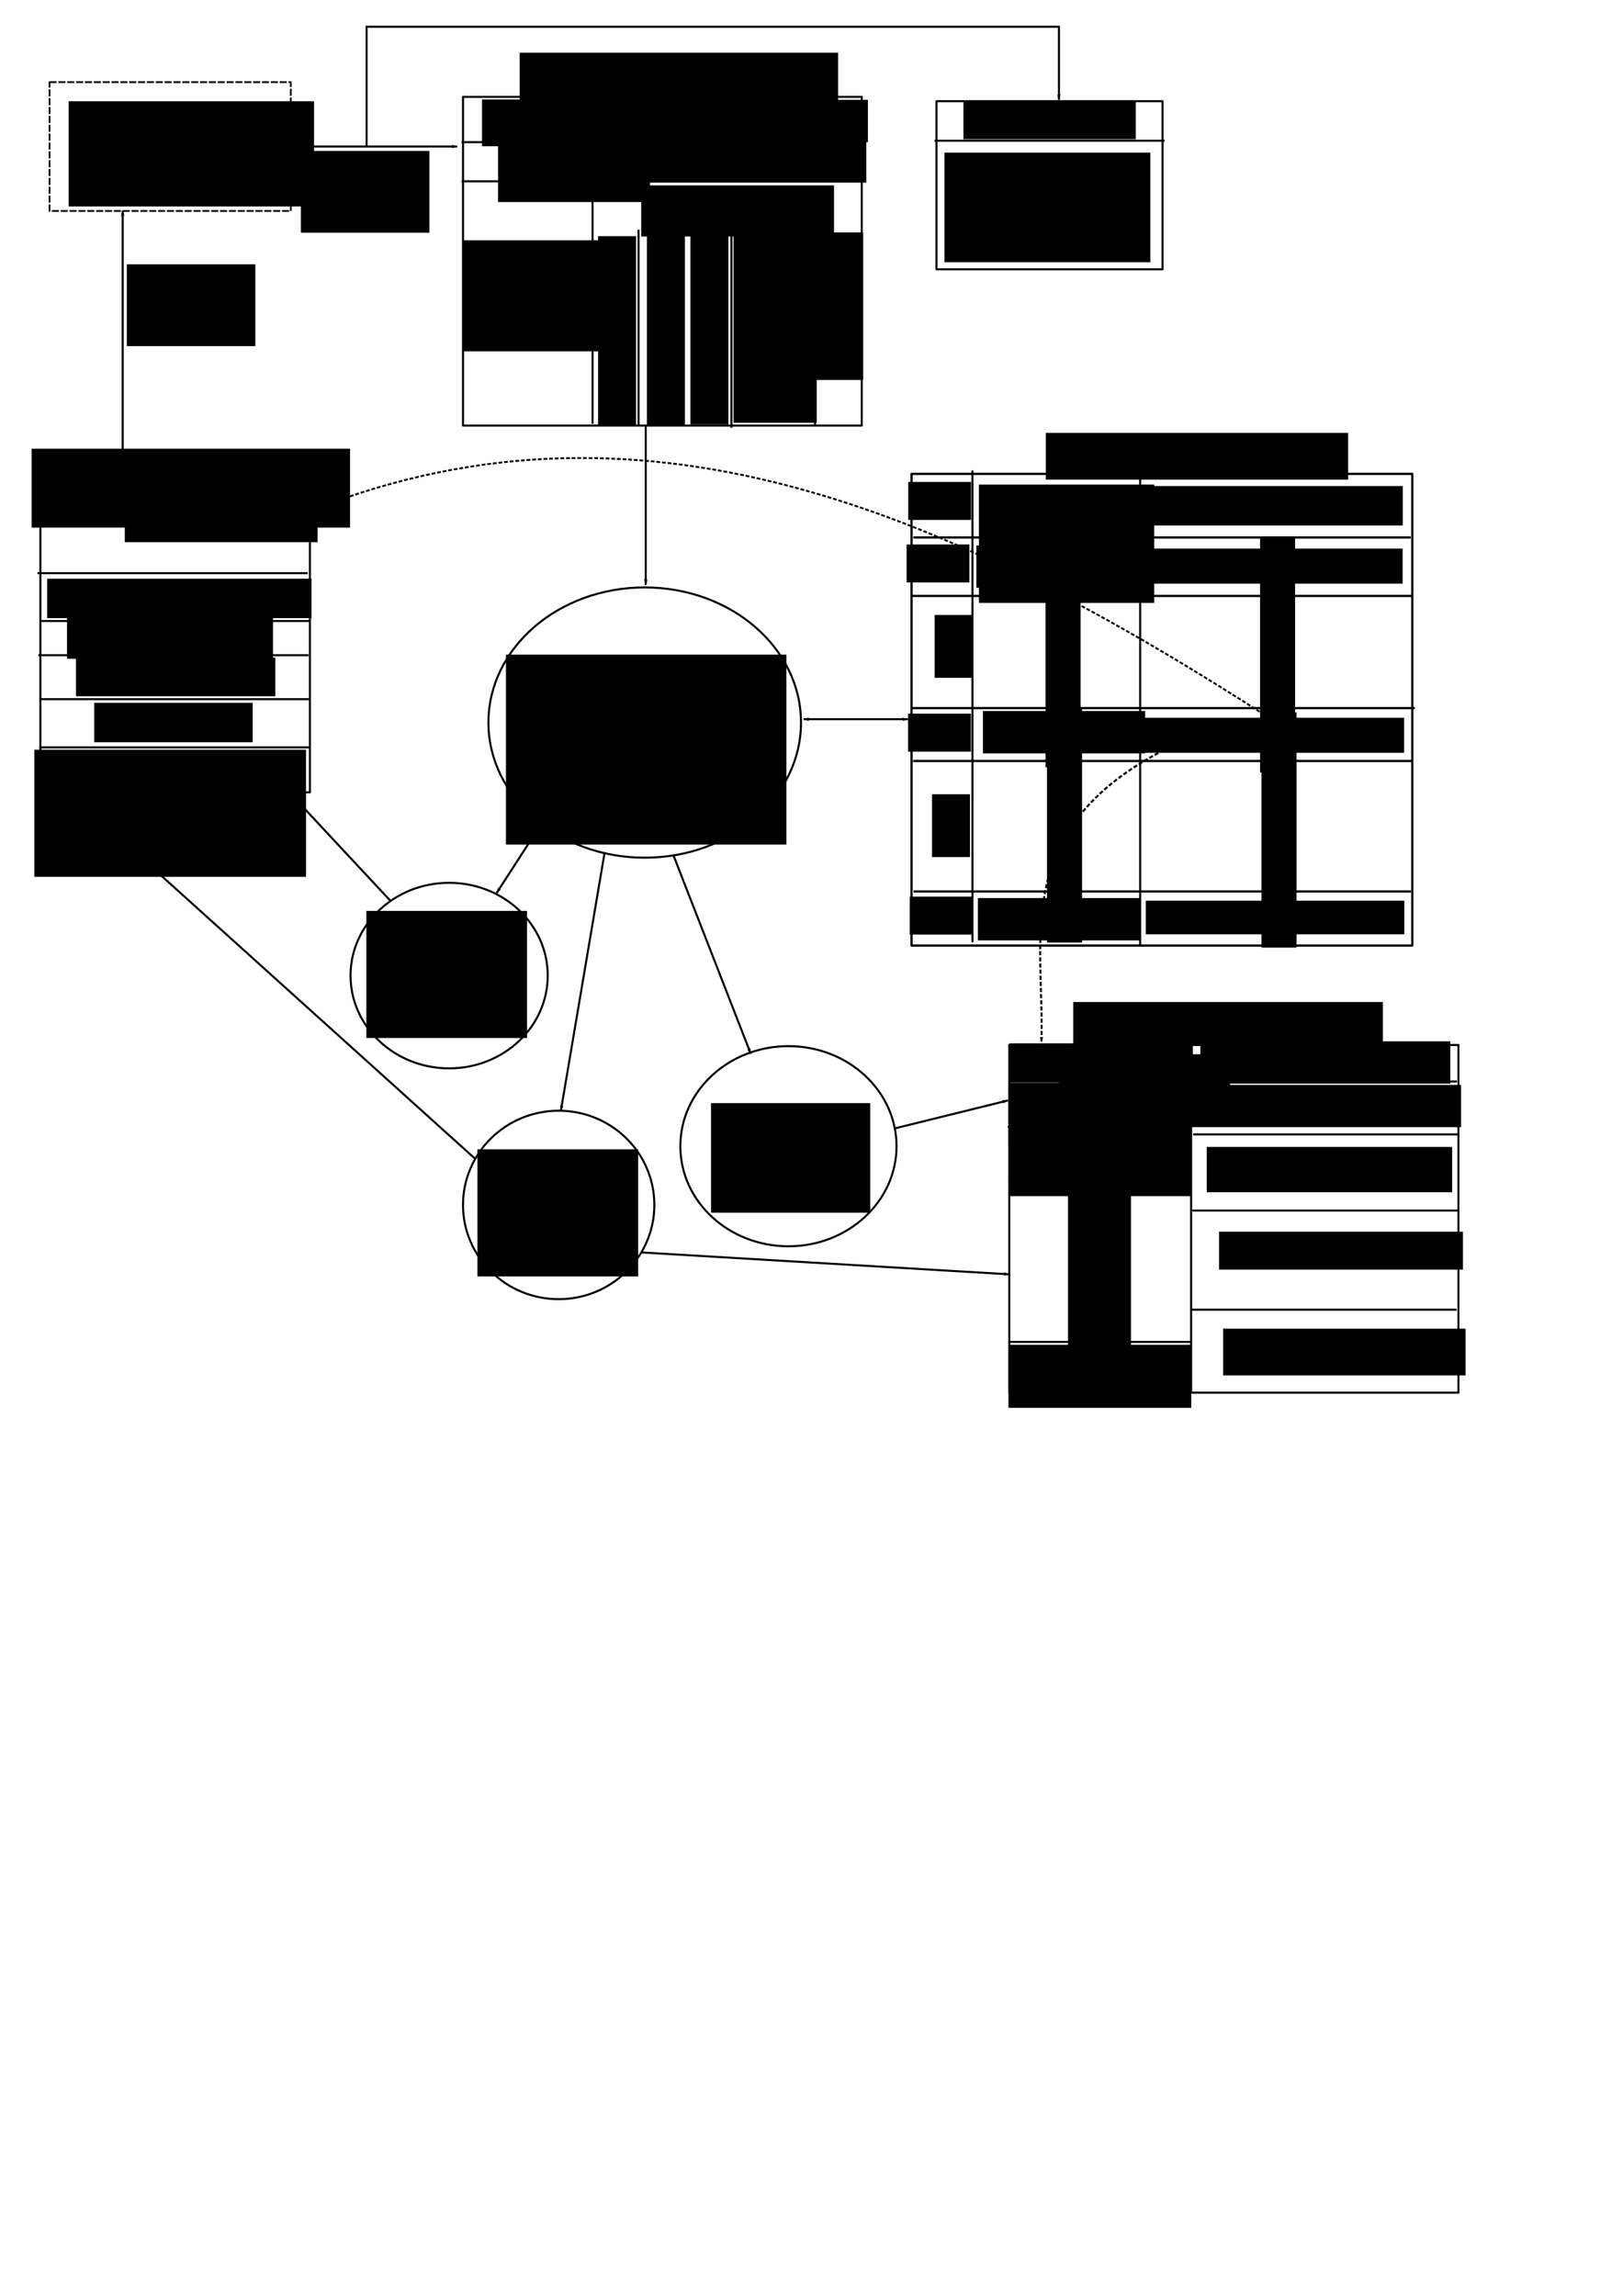 <?xml version="1.0" encoding="UTF-8" standalone="no"?>
<!-- Created with Inkscape (http://www.inkscape.org/) -->

<svg
   xmlns:dc="http://purl.org/dc/elements/1.1/"
   xmlns:cc="http://creativecommons.org/ns#"
   xmlns:rdf="http://www.w3.org/1999/02/22-rdf-syntax-ns#"
   xmlns:svg="http://www.w3.org/2000/svg"
   xmlns="http://www.w3.org/2000/svg"
   xmlns:sodipodi="http://sodipodi.sourceforge.net/DTD/sodipodi-0.dtd"
   xmlns:inkscape="http://www.inkscape.org/namespaces/inkscape"
   width="210mm"
   height="297mm"
   id="svg2"
   version="1.1"
   inkscape:version="0.91 r13725"
   sodipodi:docname="gensyst.svg"
   inkscape:export-filename="/home/bobby/Documents/BE_ProgSyst/gensyst.png"
   inkscape:export-xdpi="90"
   inkscape:export-ydpi="90">
  <defs
     id="defs4">
    <marker
       inkscape:stockid="Arrow1Lstart"
       orient="auto"
       refY="0.0"
       refX="0.0"
       id="Arrow1Lstart"
       style="overflow:visible">
      <path
         id="path3785"
         d="M 0.0,0.0 L 5.0,-5.0 L -12.5,0.0 L 5.0,5.0 L 0.0,0.0 z "
         style="fill-rule:evenodd;stroke:#000000;stroke-width:1.0pt"
         transform="scale(0.8) translate(12.5,0)" />
    </marker>
    <marker
       inkscape:stockid="Arrow1Lend"
       orient="auto"
       refY="0.0"
       refX="0.0"
       id="Arrow1Lend"
       style="overflow:visible;">
      <path
         id="path3788"
         d="M 0.0,0.0 L 5.0,-5.0 L -12.5,0.0 L 5.0,5.0 L 0.0,0.0 z "
         style="fill-rule:evenodd;stroke:#000000;stroke-width:1.0pt;"
         transform="scale(0.8) rotate(180) translate(12.5,0)" />
    </marker>
    <inkscape:path-effect
       effect="skeletal"
       id="path-effect3777"
       is_visible="true"
       pattern="M 0,0 0,10 10,5 z"
       copytype="single_stretched"
       prop_scale="1"
       scale_y_rel="false"
       spacing="0"
       normal_offset="0"
       tang_offset="0"
       prop_units="false"
       vertical_pattern="false"
       fuse_tolerance="0" />
    <marker
       inkscape:stockid="Arrow1Lend"
       orient="auto"
       refY="0"
       refX="0"
       id="Arrow1Lend-0"
       style="overflow:visible">
      <path
         inkscape:connector-curvature="0"
         id="path3788-0"
         d="M 0,0 5,-5 -12.5,0 5,5 0,0 Z"
         style="fill-rule:evenodd;stroke:#000000;stroke-width:1pt"
         transform="matrix(-0.8,0,0,-0.8,-10,0)" />
    </marker>
    <marker
       inkscape:stockid="Arrow1Lend"
       orient="auto"
       refY="0"
       refX="0"
       id="Arrow1Lend-1"
       style="overflow:visible">
      <path
         inkscape:connector-curvature="0"
         id="path3788-9"
         d="M 0,0 5,-5 -12.5,0 5,5 0,0 Z"
         style="fill-rule:evenodd;stroke:#000000;stroke-width:1pt"
         transform="matrix(-0.8,0,0,-0.8,-10,0)" />
    </marker>
    <marker
       inkscape:stockid="Arrow1Lend"
       orient="auto"
       refY="0"
       refX="0"
       id="Arrow1Lend-03"
       style="overflow:visible">
      <path
         inkscape:connector-curvature="0"
         id="path3788-1"
         d="M 0,0 5,-5 -12.5,0 5,5 0,0 Z"
         style="fill-rule:evenodd;stroke:#000000;stroke-width:1pt"
         transform="matrix(-0.8,0,0,-0.8,-10,0)" />
    </marker>
  </defs>
  <sodipodi:namedview
     id="base"
     pagecolor="#ffffff"
     bordercolor="#666666"
     borderopacity="1.0"
     inkscape:pageopacity="0.0"
     inkscape:pageshadow="2"
     inkscape:zoom="1.4"
     inkscape:cx="368.60591"
     inkscape:cy="735.16153"
     inkscape:document-units="px"
     inkscape:current-layer="layer1"
     showgrid="false"
     inkscape:window-width="1855"
     inkscape:window-height="1056"
     inkscape:window-x="65"
     inkscape:window-y="24"
     inkscape:window-maximized="1" />
  <g
     inkscape:groupmode="layer"
     id="layer2"
     inkscape:label="Calque 2">
    <rect
       style="fill:none;stroke:#000000;stroke-width:1;stroke-linejoin:round;stroke-miterlimit:4;stroke-dasharray:none;stroke-dashoffset:0;stroke-opacity:1"
       id="rect4822"
       width="110.567"
       height="82.217"
       x="457.962"
       y="49.468" />
    <flowRoot
       xml:space="preserve"
       id="flowRoot4824"
       style="font-style:normal;font-weight:normal;font-size:16px;line-height:125%;font-family:Sans;text-align:center;letter-spacing:0px;word-spacing:0px;text-anchor:middle;fill:#000000;fill-opacity:1;stroke:none;stroke-width:1px;stroke-linecap:butt;stroke-linejoin:miter;stroke-opacity:1"
       transform="translate(14,0)"><flowRegion
         id="flowRegion4826"><rect
           id="rect4828"
           width="84.286"
           height="18.571"
           x="457.143"
           y="49.505"
           style="text-align:center;text-anchor:middle" /></flowRegion><flowPara
         id="flowPara4830">Mutex</flowPara></flowRoot>    <path
       style="fill:none;fill-rule:evenodd;stroke:#000000;stroke-width:1px;stroke-linecap:butt;stroke-linejoin:miter;stroke-opacity:1"
       d="m 457.04,68.815 112.503,0"
       id="path4832"
       inkscape:connector-curvature="0" />
    <flowRoot
       xml:space="preserve"
       id="flowRoot4834"
       style="font-style:normal;font-weight:normal;font-size:16px;line-height:125%;font-family:Sans;text-align:center;letter-spacing:0px;word-spacing:0px;text-anchor:middle;fill:#000000;fill-opacity:1;stroke:none;stroke-width:1px;stroke-linecap:butt;stroke-linejoin:miter;stroke-opacity:1"
       transform="translate(4,8)"><flowRegion
         id="flowRegion4836"><rect
           id="rect4838"
           width="100.714"
           height="53.571"
           x="457.857"
           y="66.648"
           style="text-align:center;text-anchor:middle" /></flowRegion><flowPara
         id="flowPara4840">Id thread gestionnaire</flowPara></flowRoot>    <path
       style="fill:none;fill-rule:evenodd;stroke:#000000;stroke-width:1px;stroke-linecap:butt;stroke-linejoin:miter;stroke-opacity:1;marker-end:url(#Arrow1Lend)"
       d="m 179.286,71.648 0,-58.571 338.571,0 0,35.714"
       id="path4844"
       inkscape:connector-curvature="0" />
  </g>
  <g
     inkscape:label="Calque 1"
     inkscape:groupmode="layer"
     id="layer1">
    <rect
       style="fill:none;stroke:#000000;stroke-width:0.866;stroke-linejoin:round;stroke-miterlimit:4;stroke-dasharray:3.463, 0.866;stroke-dashoffset:0;stroke-opacity:1"
       id="rect2993"
       width="117.991"
       height="62.991"
       x="24.219"
       y="40.152" />
    <flowRoot
       xml:space="preserve"
       id="flowRoot3763"
       style="font-style:normal;font-weight:normal;font-size:20px;line-height:125%;font-family:Sans;letter-spacing:0px;word-spacing:0px;fill:#000000;fill-opacity:1;stroke:none"
       transform="translate(4.286,12.857)"><flowRegion
         id="flowRegion3765"><rect
           id="rect3767"
           width="120"
           height="51.429"
           x="29.286"
           y="36.648"
           style="font-size:20px" /></flowRegion><flowPara
         id="flowPara3769">Thread utilisateur</flowPara></flowRoot>    <path
       style="fill:none;stroke:#000000;stroke-width:1px;stroke-linecap:butt;stroke-linejoin:miter;stroke-opacity:1;marker-start:none;marker-end:url(#Arrow1Lend)"
       d="m 141.429,71.648 82.143,0"
       id="path3779"
       inkscape:connector-curvature="0" />
    <flowRoot
       xml:space="preserve"
       id="flowRoot4957"
       style="font-style:normal;font-weight:normal;font-size:16px;line-height:125%;font-family:Sans;letter-spacing:0px;word-spacing:0px;fill:#000000;fill-opacity:1;stroke:none"
       transform="translate(-1.429,2.143)"><flowRegion
         id="flowRegion4959"><rect
           id="rect4961"
           width="62.857"
           height="40"
           x="148.571"
           y="71.648" /></flowRegion><flowPara
         id="flowPara4963"
         style="font-size:12px">Fonctions de l'API</flowPara></flowRoot>    <rect
       style="fill:none;stroke:#000000;stroke-width:1;stroke-linejoin:round;stroke-miterlimit:4;stroke-dasharray:none;stroke-dashoffset:0;stroke-opacity:1"
       id="rect4965"
       width="195"
       height="160.714"
       x="226.429"
       y="47.362" />
    <path
       style="fill:none;stroke:#000000;stroke-width:1px;stroke-linecap:butt;stroke-linejoin:miter;stroke-opacity:1"
       d="m 225.714,69.505 196.429,0"
       id="path4967"
       inkscape:connector-curvature="0" />
    <path
       style="fill:none;stroke:#000000;stroke-width:1px;stroke-linecap:butt;stroke-linejoin:miter;stroke-opacity:1"
       d="m 295.786,46.648 0,22.143"
       id="path4969"
       inkscape:connector-curvature="0" />
    <flowRoot
       xml:space="preserve"
       id="flowRoot4971"
       style="font-style:normal;font-weight:normal;font-size:16px;line-height:125%;font-family:Sans;letter-spacing:0px;word-spacing:0px;fill:#000000;fill-opacity:1;stroke:none"
       transform="translate(14.286,14.857)"><flowRegion
         id="flowRegion4973"><rect
           id="rect4975"
           width="94.286"
           height="22.857"
           x="221.429"
           y="33.791" /></flowRegion><flowPara
         id="flowPara4977">Mutex</flowPara></flowRoot>    <flowRoot
       xml:space="preserve"
       id="flowRoot4979"
       style="font-style:normal;font-weight:normal;font-size:16px;line-height:125%;font-family:Sans;letter-spacing:0px;word-spacing:0px;fill:#000000;fill-opacity:1;stroke:none"
       transform="translate(-17.714,12.857)"><flowRegion
         id="flowRegion4981"><rect
           id="rect4983"
           width="125.714"
           height="20.714"
           x="316.429"
           y="35.934" /></flowRegion><flowPara
         id="flowPara4985">Var. Cond. Vide</flowPara></flowRoot>    <flowRoot
       xml:space="preserve"
       id="flowRoot4987"
       style="font-style:normal;font-weight:normal;font-size:16px;line-height:125%;font-family:Sans;letter-spacing:0px;word-spacing:0px;fill:#000000;fill-opacity:1;stroke:none"
       transform="translate(16.286,-35.143)"><flowRegion
         id="flowRegion4989"><rect
           id="rect4991"
           width="155.714"
           height="38.571"
           x="237.857"
           y="60.934" /></flowRegion><flowPara
         id="flowPara4993">Zone de requête</flowPara></flowRoot>    <path
       style="fill:none;stroke:#000000;stroke-width:1;stroke-linecap:butt;stroke-linejoin:miter;stroke-miterlimit:4;stroke-dasharray:none;stroke-dashoffset:0;stroke-opacity:1"
       d="m 289.786,207.207 0,-137.547"
       id="path4995"
       inkscape:connector-curvature="0" />
    <flowRoot
       xml:space="preserve"
       id="flowRoot4997"
       style="font-style:normal;font-weight:normal;font-size:16px;line-height:125%;font-family:Sans;letter-spacing:0px;word-spacing:0px;fill:#000000;fill-opacity:1;stroke:none"
       transform="translate(-3.714,30.857)"><flowRegion
         id="flowRegion4999"><rect
           id="rect5001"
           width="82.143"
           height="54.286"
           x="230"
           y="86.648" /></flowRegion><flowPara
         id="flowPara5003">N° de requête</flowPara></flowRoot>    <flowRoot
       xml:space="preserve"
       id="flowRoot5005"
       style="font-style:normal;font-weight:normal;font-size:16px;line-height:125%;font-family:Sans;letter-spacing:0px;word-spacing:0px;fill:#000000;fill-opacity:1;stroke:none"
       transform="translate(-7.857,-8.143)"><flowRegion
         id="flowRegion5007"><rect
           id="rect5009"
           width="94.286"
           height="25"
           x="321.429"
           y="98.791" /></flowRegion><flowPara
         id="flowPara5011">Paramètres</flowPara></flowRoot>    <path
       style="fill:none;stroke:#000000;stroke-width:1px;stroke-linecap:butt;stroke-linejoin:miter;stroke-opacity:1"
       d="m 398.571,208.076 0,-95.553"
       id="path5013"
       inkscape:connector-curvature="0" />
    <flowRoot
       xml:space="preserve"
       id="flowRoot5015"
       style="font-style:normal;font-weight:normal;font-size:16px;line-height:125%;font-family:Sans;letter-spacing:0px;word-spacing:0px;fill:#000000;fill-opacity:1;stroke:none"
       transform="matrix(0,1,-1,0,522.499,-213.265)"><flowRegion
         id="flowRegion5017"><rect
           id="rect5019"
           width="92.143"
           height="40.714"
           x="327.857"
           y="123.076" /></flowRegion><flowPara
         id="flowPara5021">id1 (dest, abo)</flowPara></flowRoot>    <flowRoot
       xml:space="preserve"
       id="flowRoot5023"
       style="font-style:normal;font-weight:normal;font-size:16px;line-height:125%;font-family:Sans;letter-spacing:0px;word-spacing:0px;fill:#000000;fill-opacity:1;stroke:none"
       transform="matrix(0,1,-1,0,548.062,-262.781)"><flowRegion
         id="flowRegion5025"><rect
           id="rect5027"
           width="72.143"
           height="26.429"
           x="376.429"
           y="125.934" /></flowRegion><flowPara
         id="flowPara5029">message</flowPara></flowRoot>    <path
       style="fill:none;stroke:#000000;stroke-width:1px;stroke-linecap:butt;stroke-linejoin:miter;stroke-opacity:1;marker-end:url(#Arrow1Lend)"
       d="m 315.786,208.076 0,77.857"
       id="path5031"
       inkscape:connector-curvature="0" />
    <ellipse
       style="fill:none;stroke:#000000;stroke-width:1;stroke-linejoin:round;stroke-miterlimit:4;stroke-dasharray:none;stroke-dashoffset:0;stroke-opacity:1"
       id="path5215"
       cx="315.286"
       cy="353.291"
       rx="76.429"
       ry="66.071" />
    <flowRoot
       xml:space="preserve"
       id="flowRoot5217"
       style="font-style:normal;font-weight:normal;font-size:16px;line-height:125%;font-family:Sans;letter-spacing:0px;word-spacing:0px;fill:#000000;fill-opacity:1;stroke:none"
       transform="translate(-19.714,24.857)"><flowRegion
         id="flowRegion5219"><rect
           id="rect5221"
           width="137.143"
           height="92.857"
           x="267.143"
           y="295.219" /></flowRegion><flowPara
         id="flowPara5223"
         style="font-size:22px"><flowSpan
   style="text-align:center;text-anchor:middle"
   id="flowSpan5225">Thread </flowSpan>gestionnaire</flowPara></flowRoot>    <rect
       style="fill:none;stroke:#000000;stroke-width:1.099;stroke-linejoin:round;stroke-miterlimit:4;stroke-dasharray:none;stroke-dashoffset:0;stroke-opacity:1"
       id="rect5227"
       width="244.892"
       height="230.615"
       x="445.769"
       y="231.698" />
    <flowRoot
       xml:space="preserve"
       id="flowRoot5237"
       style="font-style:normal;font-weight:normal;font-size:16px;line-height:125%;font-family:Sans;text-align:center;letter-spacing:0px;word-spacing:0px;text-anchor:middle;fill:#000000;fill-opacity:1;stroke:none"
       transform="translate(64.286,-7.143)"><flowRegion
         id="flowRegion5239"><rect
           id="rect5241"
           width="147.857"
           height="22.857"
           x="447.143"
           y="218.791"
           style="text-align:center;text-anchor:middle" /></flowRegion><flowPara
         id="flowPara5243">Annuaire</flowPara></flowRoot>    <path
       style="fill:none;stroke:#000000;stroke-width:1px;stroke-linecap:butt;stroke-linejoin:miter;stroke-opacity:1"
       d="m 557.571,231.651 0,230.708"
       id="path5245"
       inkscape:connector-curvature="0" />
    <flowRoot
       xml:space="preserve"
       id="flowRoot5247"
       style="font-style:normal;font-weight:normal;font-size:16px;line-height:125%;font-family:Sans;text-align:center;letter-spacing:0px;word-spacing:0px;text-anchor:middle;fill:#000000;fill-opacity:1;stroke:none"
       transform="translate(-3.714,16.857)"><flowRegion
         id="flowRegion5249"><rect
           id="rect5251"
           width="30.714"
           height="18.571"
           x="447.857"
           y="218.791"
           style="text-align:center;text-anchor:middle" /></flowRegion><flowPara
         id="flowPara5253">id1</flowPara></flowRoot>    <flowRoot
       xml:space="preserve"
       id="flowRoot5255"
       style="font-style:normal;font-weight:normal;font-size:16px;line-height:125%;font-family:Sans;letter-spacing:0px;word-spacing:0px;fill:#000000;fill-opacity:1;stroke:none"
       transform="translate(80.286,18.857)"><flowRegion
         id="flowRegion5257"><rect
           id="rect5259"
           width="126.429"
           height="19.286"
           x="479.286"
           y="218.791" /></flowRegion><flowPara
         id="flowPara5261"
         style="font-size:14px">&amp;Boite à lettres 1 </flowPara></flowRoot>    <path
       style="fill:none;stroke:#000000;stroke-width:1.103px;stroke-linecap:butt;stroke-linejoin:miter;stroke-opacity:1"
       d="m 446.645,262.791 243.244,0"
       id="path5265"
       inkscape:connector-curvature="0" />
    <flowRoot
       transform="translate(-4.5,47.43)"
       xml:space="preserve"
       id="flowRoot5247-4"
       style="font-style:normal;font-weight:normal;font-size:16px;line-height:125%;font-family:Sans;text-align:center;letter-spacing:0px;word-spacing:0px;text-anchor:middle;fill:#000000;fill-opacity:1;stroke:none"><flowRegion
         id="flowRegion5249-7"><rect
           id="rect5251-8"
           width="30.714"
           height="18.571"
           x="447.857"
           y="218.791"
           style="text-align:center;text-anchor:middle" /></flowRegion><flowPara
         id="flowPara5253-0">id2</flowPara></flowRoot>    <flowRoot
       xml:space="preserve"
       id="flowRoot5255-3"
       style="font-style:normal;font-weight:normal;font-size:16px;line-height:125%;font-family:Sans;letter-spacing:0px;word-spacing:0px;fill:#000000;fill-opacity:1;stroke:none"
       transform="translate(79.5,49.43)"><flowRegion
         id="flowRegion5257-8"><rect
           id="rect5259-6"
           width="127.143"
           height="17.143"
           x="479.286"
           y="218.791" /></flowRegion><flowPara
         id="flowPara5261-3"
         style="font-size:14px">&amp;Boite à lettres 2</flowPara><flowPara
         style="font-size:14px"
         id="flowPara5309" /></flowRoot>    <path
       style="fill:none;stroke:#000000;stroke-width:1.104px;stroke-linecap:butt;stroke-linejoin:miter;stroke-opacity:1"
       d="m 445.67,291.364 244.842,0"
       id="path5265-9"
       inkscape:connector-curvature="0" />
    <flowRoot
       transform="translate(-3.786,130.145)"
       xml:space="preserve"
       id="flowRoot5247-9"
       style="font-style:normal;font-weight:normal;font-size:16px;line-height:125%;font-family:Sans;text-align:center;letter-spacing:0px;word-spacing:0px;text-anchor:middle;fill:#000000;fill-opacity:1;stroke:none"><flowRegion
         id="flowRegion5249-3"><rect
           id="rect5251-6"
           width="30.714"
           height="18.571"
           x="447.857"
           y="218.791"
           style="text-align:center;text-anchor:middle" /></flowRegion><flowPara
         id="flowPara5253-6">idi</flowPara></flowRoot>    <flowRoot
       xml:space="preserve"
       id="flowRoot5255-38"
       style="font-style:normal;font-weight:normal;font-size:16px;line-height:125%;font-family:Sans;letter-spacing:0px;word-spacing:0px;fill:#000000;fill-opacity:1;stroke:none"
       transform="translate(80.214,132.145)"><flowRegion
         id="flowRegion5257-6"><rect
           id="rect5259-65"
           width="127.143"
           height="17.143"
           x="479.286"
           y="218.791" /></flowRegion><flowPara
         id="flowPara5261-8"
         style="font-size:14px">&amp;Boite à lettres i </flowPara></flowRoot>    <path
       style="fill:none;stroke:#000000;stroke-width:1.103px;stroke-linecap:butt;stroke-linejoin:miter;stroke-opacity:1"
       d="m 446.556,372.078 244.504,0"
       id="path5265-7"
       inkscape:connector-curvature="0" />
    <flowRoot
       transform="matrix(0,1,-1,0,694.428,-147.167)"
       xml:space="preserve"
       id="flowRoot5247-4-7"
       style="font-style:normal;font-weight:normal;font-size:16px;line-height:125%;font-family:Sans;text-align:center;letter-spacing:0px;word-spacing:0px;text-anchor:middle;fill:#000000;fill-opacity:1;stroke:none"><flowRegion
         id="flowRegion5249-7-2"><rect
           id="rect5251-8-5"
           width="30.714"
           height="18.571"
           x="447.857"
           y="218.791"
           style="text-align:center;text-anchor:middle" /></flowRegion><flowPara
         id="flowPara5253-0-9">...</flowPara></flowRoot>    <flowRoot
       xml:space="preserve"
       id="flowRoot5255-3-1"
       style="font-style:normal;font-weight:normal;font-size:16px;line-height:125%;font-family:Sans;text-align:center;letter-spacing:0px;word-spacing:0px;text-anchor:middle;fill:#000000;fill-opacity:1;stroke:none"
       transform="matrix(0,1,-1,0,852.139,-216.616)"><flowRegion
         id="flowRegion5257-8-5"><rect
           id="rect5259-6-2"
           width="115"
           height="17.143"
           x="479.286"
           y="218.791"
           style="text-align:center;text-anchor:middle" /></flowRegion><flowPara
         style="font-size:14px;text-align:center;text-anchor:middle"
         id="flowPara5309-6">...</flowPara></flowRoot>    <path
       style="fill:none;stroke:#000000;stroke-width:1.107px;stroke-linecap:butt;stroke-linejoin:miter;stroke-opacity:1"
       d="m 445.67,346.221 246.257,0"
       id="path5265-9-6"
       inkscape:connector-curvature="0" />
    <flowRoot
       transform="matrix(0,1,-1,0,693.143,-59.504)"
       xml:space="preserve"
       id="flowRoot5247-4-7-7"
       style="font-style:normal;font-weight:normal;font-size:16px;line-height:125%;font-family:Sans;text-align:center;letter-spacing:0px;word-spacing:0px;text-anchor:middle;fill:#000000;fill-opacity:1;stroke:none"><flowRegion
         id="flowRegion5249-7-2-3"><rect
           id="rect5251-8-5-5"
           width="30.714"
           height="18.571"
           x="447.857"
           y="218.791"
           style="text-align:center;text-anchor:middle" /></flowRegion><flowPara
         id="flowPara5253-0-9-5">...</flowPara></flowRoot>    <flowRoot
       xml:space="preserve"
       id="flowRoot5255-3-1-3"
       style="font-style:normal;font-weight:normal;font-size:16px;line-height:125%;font-family:Sans;text-align:center;letter-spacing:0px;word-spacing:0px;text-anchor:middle;fill:#000000;fill-opacity:1;stroke:none"
       transform="matrix(0,1,-1,0,852.853,-130.953)"><flowRegion
         id="flowRegion5257-8-5-8"><rect
           id="rect5259-6-2-5"
           width="115"
           height="17.143"
           x="479.286"
           y="218.791"
           style="text-align:center;text-anchor:middle" /></flowRegion><flowPara
         style="font-size:14px;text-align:center;text-anchor:middle"
         id="flowPara5309-6-0">...</flowPara></flowRoot>    <path
       style="fill:none;stroke:#000000;stroke-width:1.086px;stroke-linecap:butt;stroke-linejoin:miter;stroke-opacity:1"
       d="m 446.735,435.884 243.268,0"
       id="path5265-9-6-3"
       inkscape:connector-curvature="0" />
    <flowRoot
       transform="translate(-2.954,219.598)"
       xml:space="preserve"
       id="flowRoot5247-9-6"
       style="font-style:normal;font-weight:normal;font-size:16px;line-height:125%;font-family:Sans;text-align:center;letter-spacing:0px;word-spacing:0px;text-anchor:middle;fill:#000000;fill-opacity:1;stroke:none"><flowRegion
         id="flowRegion5249-3-9"><rect
           id="rect5251-6-7"
           width="30.714"
           height="18.571"
           x="447.857"
           y="218.791"
           style="text-align:center;text-anchor:middle" /></flowRegion><flowPara
         id="flowPara5253-6-2">idn</flowPara></flowRoot>    <flowRoot
       xml:space="preserve"
       id="flowRoot5255-38-7"
       style="font-style:normal;font-weight:normal;font-size:16px;line-height:125%;font-family:Sans;letter-spacing:0px;word-spacing:0px;fill:#000000;fill-opacity:1;stroke:none"
       transform="translate(81.046,221.598)"><flowRegion
         id="flowRegion5257-6-2"><rect
           id="rect5259-65-1"
           width="126.429"
           height="16.429"
           x="479.286"
           y="218.791" /></flowRegion><flowPara
         id="flowPara5261-8-3"
         style="font-size:14px">&amp;Boite à lettres n </flowPara></flowRoot>    <path
       style="fill:none;stroke:#000000;stroke-width:1;stroke-linecap:butt;stroke-linejoin:miter;stroke-miterlimit:4;stroke-dasharray:none;stroke-opacity:1;marker-start:url(#Arrow1Lstart);marker-end:url(#Arrow1Lend)"
       d="m 393.01,351.648 50.98,0"
       id="path5462"
       inkscape:connector-curvature="0" />
    <rect
       style="fill:none;stroke:#000000;stroke-width:1;stroke-linejoin:round;stroke-miterlimit:4;stroke-dasharray:none;stroke-dashoffset:0;stroke-opacity:1"
       id="rect3099"
       width="219.643"
       height="170"
       x="493.571"
       y="510.934" />
    <flowRoot
       xml:space="preserve"
       id="flowRoot3881"
       style="font-style:normal;font-weight:normal;font-size:16px;line-height:125%;font-family:Sans;text-align:center;letter-spacing:0px;word-spacing:0px;text-anchor:middle;fill:#000000;fill-opacity:1;stroke:none"
       transform="translate(86.286,16.857)"><flowRegion
         id="flowRegion3883"><rect
           id="rect3885"
           width="151.429"
           height="20.714"
           x="438.571"
           y="473.076"
           style="text-align:center;text-anchor:middle" /></flowRegion><flowPara
         id="flowPara3887">Boite à lettres i</flowPara></flowRoot>    <path
       style="fill:none;stroke:#000000;stroke-width:1px;stroke-linecap:butt;stroke-linejoin:miter;stroke-opacity:1"
       d="m 493.571,528.791 218.891,0"
       id="path3889"
       inkscape:connector-curvature="0" />
    <path
       style="fill:none;stroke:#000000;stroke-width:1px;stroke-linecap:butt;stroke-linejoin:miter;stroke-opacity:1"
       d="m 582.857,510.963 0,17.381"
       id="path3891"
       inkscape:connector-curvature="0" />
    <flowRoot
       xml:space="preserve"
       id="flowRoot3893"
       style="font-style:normal;font-weight:normal;font-size:16px;line-height:125%;font-family:Sans;text-align:center;letter-spacing:0px;word-spacing:0px;text-anchor:middle;fill:#000000;fill-opacity:1;stroke:none"
       transform="translate(64.286,12.857)"><flowRegion
         id="flowRegion3895"><rect
           id="rect3897"
           width="89.398"
           height="18.688"
           x="429.315"
           y="497.283"
           style="text-align:center;text-anchor:middle" /></flowRegion><flowPara
         id="flowPara3899">Mutex</flowPara></flowRoot>    <flowRoot
       xml:space="preserve"
       id="flowRoot3901"
       style="font-style:normal;font-weight:normal;font-size:16px;line-height:125%;font-family:Sans;text-align:center;letter-spacing:0px;word-spacing:0px;text-anchor:middle;fill:#000000;fill-opacity:1;stroke:none"
       transform="translate(68.286,10.857)"><flowRegion
         id="flowRegion3903"><rect
           id="rect3905"
           width="122.256"
           height="20.662"
           x="518.713"
           y="498.294"
           style="text-align:center;text-anchor:middle" /></flowRegion><flowPara
         id="flowPara3907">Var. Cond. Vide</flowPara></flowRoot>    <path
       style="fill:none;stroke:#000000;stroke-width:1;stroke-linecap:butt;stroke-linejoin:miter;stroke-miterlimit:4;stroke-dasharray:none;stroke-dashoffset:0;stroke-opacity:1"
       d="m 582.494,527.818 0,152.533"
       id="path3909"
       inkscape:connector-curvature="0" />
    <flowRoot
       xml:space="preserve"
       id="flowRoot3911"
       style="font-style:normal;font-weight:normal;font-size:16px;line-height:125%;font-family:Sans;text-align:center;letter-spacing:0px;word-spacing:0px;text-anchor:middle;fill:#000000;fill-opacity:1;stroke:none"
       transform="translate(64.286,-43.143)"><flowRegion
         id="flowRegion3913"><rect
           id="rect3915"
           width="89.398"
           height="30.81"
           x="428.81"
           y="572.54"
           style="text-align:center;text-anchor:middle" /></flowRegion><flowPara
         id="flowPara3917">Message1</flowPara></flowRoot>    <path
       style="fill:none;stroke:#000000;stroke-width:1px;stroke-linecap:butt;stroke-linejoin:miter;stroke-opacity:1"
       d="m 583.124,591.894 129.672,0"
       id="path3919"
       inkscape:connector-curvature="0" />
    <flowRoot
       xml:space="preserve"
       id="flowRoot3921"
       style="font-size:16px;font-style:normal;font-weight:normal;text-align:center;line-height:125%;letter-spacing:0px;word-spacing:0px;text-anchor:middle;fill:#000000;fill-opacity:1;stroke:none;font-family:Sans"><flowRegion
         id="flowRegion3923"><rect
           id="rect3925"
           width="83.843"
           height="20.708"
           x="517.703"
           y="515.466"
           style="text-align:center;text-anchor:middle" /></flowRegion><flowPara
         id="flowPara3927" /></flowRoot>    <rect
       style="fill:none;stroke:#000000;stroke-width:1;stroke-linejoin:round;stroke-miterlimit:4;stroke-dasharray:none;stroke-dashoffset:0;stroke-opacity:1"
       id="rect4965-6"
       width="131.802"
       height="146.429"
       x="19.75"
       y="240.965" />
    <path
       style="fill:none;stroke:#000000;stroke-width:1px;stroke-linecap:butt;stroke-linejoin:miter;stroke-opacity:1"
       d="m 18.321,280.251 132.143,0"
       id="path4967-7"
       inkscape:connector-curvature="0" />
    <flowRoot
       xml:space="preserve"
       id="flowRoot4971-5"
       style="font-style:normal;font-weight:normal;font-size:16px;line-height:125%;font-family:Sans;letter-spacing:0px;word-spacing:0px;fill:#000000;fill-opacity:1;stroke:none"
       transform="translate(-160.393,208.46)"><flowRegion
         id="flowRegion4973-2"><rect
           id="rect4975-5"
           width="94.286"
           height="22.857"
           x="221.429"
           y="33.791" /></flowRegion><flowPara
         id="flowPara4977-6">Mutex</flowPara></flowRoot>    <flowRoot
       xml:space="preserve"
       id="flowRoot4987-8"
       style="font-style:normal;font-weight:normal;font-size:16px;line-height:125%;font-family:Sans;letter-spacing:0px;word-spacing:0px;fill:#000000;fill-opacity:1;stroke:none"
       transform="translate(-222.393,158.46)"><flowRegion
         id="flowRegion4989-6"><rect
           id="rect4991-6"
           width="155.714"
           height="38.571"
           x="237.857"
           y="60.934" /></flowRegion><flowPara
         id="flowPara4993-1">Zone de réponse i</flowPara></flowRoot>    <flowRoot
       xml:space="preserve"
       id="flowRoot3535"
       style="font-style:normal;font-weight:normal;font-size:16px;line-height:125%;font-family:Sans;letter-spacing:0px;word-spacing:0px;fill:#000000;fill-opacity:1;stroke:none;stroke-width:1px;stroke-linecap:butt;stroke-linejoin:miter;stroke-opacity:1"
       transform="translate(8,32)"><flowRegion
         id="flowRegion3537"><rect
           id="rect3539"
           width="120"
           height="22.143"
           x="582.143"
           y="528.791" /></flowRegion><flowPara
         id="flowPara3541">indice écriture</flowPara></flowRoot>    <flowRoot
       xml:space="preserve"
       id="flowRoot3543"
       style="font-style:normal;font-weight:normal;font-size:16px;line-height:125%;font-family:Sans;letter-spacing:0px;word-spacing:0px;fill:#000000;fill-opacity:1;stroke:none;stroke-width:1px;stroke-linecap:butt;stroke-linejoin:miter;stroke-opacity:1"
       transform="translate(14,52)"><flowRegion
         id="flowRegion3545"><rect
           id="rect3547"
           width="119.286"
           height="18.571"
           x="582.143"
           y="550.219" /></flowRegion><flowPara
         id="flowPara3549">indice lecture</flowPara></flowRoot>    <path
       style="fill:none;stroke:#000000;stroke-width:1px;stroke-linecap:butt;stroke-linejoin:miter;stroke-opacity:1"
       d="m 582.644,640.362 129.672,0"
       id="path3919-9"
       inkscape:connector-curvature="0" />
    <flowRoot
       xml:space="preserve"
       id="flowRoot3566"
       style="font-style:normal;font-weight:normal;font-size:16px;line-height:125%;font-family:Sans;letter-spacing:0px;word-spacing:0px;fill:#000000;fill-opacity:1;stroke:none;stroke-width:1px;stroke-linecap:butt;stroke-linejoin:miter;stroke-opacity:1"
       transform="translate(16,78)"><flowRegion
         id="flowRegion3568"><rect
           id="rect3570"
           width="118.571"
           height="22.857"
           x="582.143"
           y="571.648" /></flowRegion><flowPara
         id="flowPara3572">nb messages</flowPara></flowRoot>    <path
       style="fill:none;fill-rule:evenodd;stroke:#000000;stroke-width:1px;stroke-linecap:butt;stroke-linejoin:miter;stroke-opacity:1"
       d="m 492.857,550.934 89.286,0"
       id="path4404"
       inkscape:connector-curvature="0" />
    <flowRoot
       xml:space="preserve"
       id="flowRoot3911-6"
       style="font-style:normal;font-weight:normal;font-size:16px;line-height:125%;font-family:Sans;text-align:center;letter-spacing:0px;word-spacing:0px;text-anchor:middle;fill:#000000;fill-opacity:1;stroke:none"
       transform="translate(64.643,-18.48)"><flowRegion
         id="flowRegion3913-3"><rect
           id="rect3915-2"
           width="89.398"
           height="30.81"
           x="428.81"
           y="572.54"
           style="text-align:center;text-anchor:middle" /></flowRegion><flowPara
         id="flowPara3917-8">Message2</flowPara></flowRoot>    <path
       style="fill:none;fill-rule:evenodd;stroke:#000000;stroke-width:1px;stroke-linecap:butt;stroke-linejoin:miter;stroke-opacity:1"
       d="m 493.214,575.596 89.286,0"
       id="path4404-9"
       inkscape:connector-curvature="0" />
    <flowRoot
       xml:space="preserve"
       id="flowRoot3911-6-0"
       style="font-style:normal;font-weight:normal;font-size:16px;line-height:125%;font-family:Sans;text-align:center;letter-spacing:0px;word-spacing:0px;text-anchor:middle;fill:#000000;fill-opacity:1;stroke:none"
       transform="matrix(0,1,-1,0,1125.636,140.05)"><flowRegion
         id="flowRegion3913-3-8"><rect
           id="rect3915-2-0"
           width="89.398"
           height="30.81"
           x="428.81"
           y="572.54"
           style="text-align:center;text-anchor:middle" /></flowRegion><flowPara
         id="flowPara3917-8-8">...</flowPara><flowPara
         id="flowPara4484" /></flowRoot>    <path
       style="fill:none;fill-rule:evenodd;stroke:#000000;stroke-width:1px;stroke-linecap:butt;stroke-linejoin:miter;stroke-opacity:1"
       d="m 493.214,656.13 89.286,0"
       id="path4404-9-4"
       inkscape:connector-curvature="0" />
    <flowRoot
       xml:space="preserve"
       id="flowRoot3911-6-0-3"
       style="font-style:normal;font-weight:normal;font-size:16px;line-height:125%;font-family:Sans;text-align:center;letter-spacing:0px;word-spacing:0px;text-anchor:middle;fill:#000000;fill-opacity:1;stroke:none"
       transform="translate(64.367,85.006)"><flowRegion
         id="flowRegion3913-3-8-5"><rect
           id="rect3915-2-0-8"
           width="89.398"
           height="30.81"
           x="428.81"
           y="572.54"
           style="text-align:center;text-anchor:middle" /></flowRegion><flowPara
         id="flowPara3917-8-8-6">Messagem</flowPara></flowRoot>    <flowRoot
       xml:space="preserve"
       id="flowRoot4552"
       style="font-style:normal;font-weight:normal;font-size:16px;line-height:125%;font-family:Sans;text-align:center;letter-spacing:0px;word-spacing:0px;text-anchor:middle;fill:#000000;fill-opacity:1;stroke:none;stroke-width:1px;stroke-linecap:butt;stroke-linejoin:miter;stroke-opacity:1"
       transform="translate(-2.5,79.929)"><flowRegion
         id="flowRegion4554"><rect
           id="rect4556"
           width="132.857"
           height="62.143"
           x="19.286"
           y="286.648"
           style="text-align:center;text-anchor:middle" /></flowRegion><flowPara
         id="flowPara4469">Code retour</flowPara></flowRoot>    <path
       style="fill:none;fill-rule:evenodd;stroke:#000000;stroke-width:0.921;stroke-linecap:butt;stroke-linejoin:miter;stroke-miterlimit:4;stroke-dasharray:1.842, 0.921;stroke-dashoffset:0;stroke-opacity:1;marker-end:url(#Arrow1Lend)"
       d="M 620.699,350.987 C 470.813,254.542 318.409,183.795 152.639,249.473"
       id="path4560"
       inkscape:connector-curvature="0"
       sodipodi:nodetypes="cc" />
    <path
       style="fill:none;stroke:#000000;stroke-width:1px;stroke-linecap:butt;stroke-linejoin:miter;stroke-opacity:1"
       d="m 475.571,230.008 0,230.708"
       id="path5245-5"
       inkscape:connector-curvature="0" />
    <flowRoot
       xml:space="preserve"
       id="flowRoot4588"
       style="font-style:normal;font-weight:normal;font-size:16px;line-height:125%;font-family:Sans;letter-spacing:0px;word-spacing:0px;fill:#000000;fill-opacity:1;stroke:none;stroke-width:1px;stroke-linecap:butt;stroke-linejoin:miter;stroke-opacity:1"
       transform="translate(-32,6)"><flowRegion
         id="flowRegion4590"><rect
           id="rect4592"
           width="85.714"
           height="57.857"
           x="510.714"
           y="230.934" /></flowRegion><flowPara
         id="flowPara4594">idthread1</flowPara></flowRoot>    <flowRoot
       xml:space="preserve"
       id="flowRoot4588-8"
       style="font-style:normal;font-weight:normal;font-size:16px;line-height:125%;font-family:Sans;letter-spacing:0px;word-spacing:0px;fill:#000000;fill-opacity:1;stroke:none;stroke-width:1px;stroke-linecap:butt;stroke-linejoin:miter;stroke-opacity:1"
       transform="translate(-33.224,35.731)"><flowRegion
         id="flowRegion4590-4"><rect
           id="rect4592-2"
           width="79.286"
           height="20.714"
           x="510.714"
           y="230.934" /></flowRegion><flowPara
         id="flowPara4594-2">idthread2</flowPara></flowRoot>    <flowRoot
       xml:space="preserve"
       id="flowRoot4588-8-2"
       style="font-style:normal;font-weight:normal;font-size:16px;line-height:125%;font-family:Sans;letter-spacing:0px;word-spacing:0px;fill:#000000;fill-opacity:1;stroke:none;stroke-width:1px;stroke-linecap:butt;stroke-linejoin:miter;stroke-opacity:1"
       transform="translate(-30.019,116.731)"><flowRegion
         id="flowRegion4590-4-9"><rect
           id="rect4592-2-9"
           width="79.286"
           height="20.714"
           x="510.714"
           y="230.934" /></flowRegion><flowPara
         id="flowPara4594-2-1">idthreadi</flowPara></flowRoot>    <flowRoot
       xml:space="preserve"
       id="flowRoot4588-8-2-4"
       style="font-style:normal;font-weight:normal;font-size:16px;line-height:125%;font-family:Sans;letter-spacing:0px;word-spacing:0px;fill:#000000;fill-opacity:1;stroke:none;stroke-width:1px;stroke-linecap:butt;stroke-linejoin:miter;stroke-opacity:1"
       transform="translate(-32.488,208.16)"><flowRegion
         id="flowRegion4590-4-9-1"><rect
           id="rect4592-2-9-6"
           width="79.286"
           height="20.714"
           x="510.714"
           y="230.934" /></flowRegion><flowPara
         id="flowPara4594-2-1-2">idthreadn</flowPara></flowRoot>    <path
       style="fill:none;fill-rule:evenodd;stroke:#000000;stroke-width:1px;stroke-linecap:butt;stroke-linejoin:miter;stroke-opacity:1;marker-end:url(#Arrow1Lend-0)"
       d="m 60,240.219 0,-137.143"
       id="path4668"
       inkscape:connector-curvature="0" />
    <flowRoot
       xml:space="preserve"
       id="flowRoot4957-4"
       style="font-style:normal;font-weight:normal;font-size:16px;line-height:125%;font-family:Sans;letter-spacing:0px;word-spacing:0px;fill:#000000;fill-opacity:1;stroke:none"
       transform="translate(-86.556,57.584)"><flowRegion
         id="flowRegion4959-0"><rect
           id="rect4961-0"
           width="62.857"
           height="40"
           x="148.571"
           y="71.648" /></flowRegion><flowPara
         id="flowPara4963-5"
         style="font-size:12px">Fonctions de l'API</flowPara></flowRoot>    <path
       style="fill:none;fill-rule:evenodd;stroke:#000000;stroke-width:1;stroke-linecap:butt;stroke-linejoin:miter;stroke-miterlimit:4;stroke-dasharray:2, 1;stroke-dashoffset:0;stroke-opacity:1;marker-end:url(#Arrow1Lend)"
       d="m 566.429,368.154 c -72.27,38.984 -55.549,91.578 -57.143,141.371"
       id="path4694"
       inkscape:connector-curvature="0"
       sodipodi:nodetypes="cc" />
    <flowRoot
       xml:space="preserve"
       id="flowRoot5255-3-1-2-8"
       style="font-style:normal;font-weight:normal;font-size:16px;line-height:125%;font-family:Sans;text-align:center;letter-spacing:0px;word-spacing:0px;text-anchor:middle;fill:#000000;fill-opacity:1;stroke:none"
       transform="matrix(0,1,-1,0,747.234,-219.101)"><flowRegion
         id="flowRegion5257-8-5-0-0"><rect
           id="rect5259-6-2-6-9"
           width="115"
           height="17.143"
           x="479.286"
           y="218.791"
           style="text-align:center;text-anchor:middle" /></flowRegion><flowPara
         style="font-size:14px;text-align:center;text-anchor:middle"
         id="flowPara5309-6-06-3">...</flowPara></flowRoot>    <flowRoot
       xml:space="preserve"
       id="flowRoot5255-3-1-3-1-9"
       style="font-style:normal;font-weight:normal;font-size:16px;line-height:125%;font-family:Sans;text-align:center;letter-spacing:0px;word-spacing:0px;text-anchor:middle;fill:#000000;fill-opacity:1;stroke:none"
       transform="matrix(0,1,-1,0,747.949,-133.439)"><flowRegion
         id="flowRegion5257-8-5-8-7-4"><rect
           id="rect5259-6-2-5-5-1"
           width="115"
           height="17.143"
           x="479.286"
           y="218.791"
           style="text-align:center;text-anchor:middle" /></flowRegion><flowPara
         style="font-size:14px;text-align:center;text-anchor:middle"
         id="flowPara5309-6-0-7-3">...</flowPara></flowRoot>    <path
       style="fill:none;stroke:#000000;stroke-width:1px;stroke-linecap:butt;stroke-linejoin:miter;stroke-opacity:1"
       d="m 357.714,209.13 0,-95.553"
       id="path5013-6"
       inkscape:connector-curvature="0" />
    <flowRoot
       xml:space="preserve"
       id="flowRoot5015-5"
       style="font-style:normal;font-weight:normal;font-size:16px;line-height:125%;font-family:Sans;letter-spacing:0px;word-spacing:0px;fill:#000000;fill-opacity:1;stroke:none"
       transform="matrix(0,1,-1,0,479.286,-213.183)"><flowRegion
         id="flowRegion5017-8"><rect
           id="rect5019-8"
           width="92.857"
           height="18.571"
           x="327.857"
           y="123.076" /></flowRegion><flowPara
         id="flowPara5021-5">id2(source)</flowPara></flowRoot>    <path
       style="fill:none;stroke:#000000;stroke-width:1px;stroke-linecap:butt;stroke-linejoin:miter;stroke-opacity:1"
       d="m 334.286,207.996 0,-95.553"
       id="path5013-6-1"
       inkscape:connector-curvature="0" />
    <flowRoot
       xml:space="preserve"
       id="flowRoot5015-5-4"
       style="font-style:normal;font-weight:normal;font-size:16px;line-height:125%;font-family:Sans;letter-spacing:0px;word-spacing:0px;fill:#000000;fill-opacity:1;stroke:none"
       transform="matrix(0,1,-1,0,458.001,-212.792)"><flowRegion
         id="flowRegion5017-8-6"><rect
           id="rect5019-8-7"
           width="92.857"
           height="18.571"
           x="327.857"
           y="123.076" /></flowRegion><flowPara
         id="flowPara5021-5-2">threadid</flowPara></flowRoot>    <path
       style="fill:none;fill-rule:evenodd;stroke:#000000;stroke-width:1px;stroke-linecap:butt;stroke-linejoin:miter;stroke-opacity:1"
       d="m 225.714,88.648 64.286,0"
       id="path4457"
       inkscape:connector-curvature="0" />
    <flowRoot
       xml:space="preserve"
       id="flowRoot4459"
       style="font-style:normal;font-weight:normal;font-size:16px;line-height:125%;font-family:Sans;letter-spacing:0px;word-spacing:0px;fill:#000000;fill-opacity:1;stroke:none;stroke-width:1px;stroke-linecap:butt;stroke-linejoin:miter;stroke-opacity:1"
       transform="translate(17.857,-0.714)"><flowRegion
         id="flowRegion4461"><rect
           id="rect4463"
           width="74.286"
           height="30.714"
           x="225.714"
           y="68.791" /></flowRegion><flowPara
         id="flowPara4465">Flag</flowPara></flowRoot>    <path
       style="fill:none;stroke:#000000;stroke-width:1px;stroke-linecap:butt;stroke-linejoin:miter;stroke-opacity:1"
       d="m 18.786,320.362 132.143,0"
       id="path4967-7-7-0"
       inkscape:connector-curvature="0" />
    <flowRoot
       xml:space="preserve"
       id="flowRoot4979-5-3"
       style="font-style:normal;font-weight:normal;font-size:16px;line-height:125%;font-family:Sans;text-align:center;letter-spacing:0px;word-spacing:0px;text-anchor:middle;fill:#000000;fill-opacity:1;stroke:none"
       transform="translate(-283.645,265.445)"><flowRegion
         id="flowRegion4981-0-4"><rect
           id="rect4983-4-5"
           width="100.714"
           height="20.714"
           x="316.429"
           y="35.934"
           style="text-align:center;text-anchor:middle" /></flowRegion><flowPara
         id="flowPara4985-5-4">Flag</flowPara></flowRoot>    <ellipse
       style="fill:none;stroke:#000000;stroke-width:1;stroke-linejoin:round;stroke-miterlimit:4;stroke-dasharray:none;stroke-dashoffset:0;stroke-opacity:1"
       id="path4506"
       cx="385.571"
       cy="560.434"
       rx="52.857"
       ry="48.929" />
    <flowRoot
       xml:space="preserve"
       id="flowRoot4508"
       style="font-style:normal;font-weight:normal;font-size:16px;line-height:125%;font-family:Sans;letter-spacing:0px;word-spacing:0px;fill:#000000;fill-opacity:1;stroke:none;stroke-width:1px;stroke-linecap:butt;stroke-linejoin:miter;stroke-opacity:1;text-anchor:middle;text-align:center;"
       transform="translate(-1.571,71.286)"><flowRegion
         id="flowRegion4510"><rect
           id="rect4512"
           width="77.857"
           height="53.571"
           x="349.286"
           y="468.076"
           style="text-anchor:middle;text-align:center;" /></flowRegion><flowPara
         id="flowPara4514">Thread d'écriture</flowPara></flowRoot>    <path
       style="fill:none;fill-rule:evenodd;stroke:#000000;stroke-width:1px;stroke-linecap:butt;stroke-linejoin:miter;stroke-opacity:1;marker-end:url(#Arrow1Lend)"
       d="m 329.286,418.076 37.857,97.143"
       id="path4516"
       inkscape:connector-curvature="0" />
    <path
       style="fill:none;fill-rule:evenodd;stroke:#000000;stroke-width:1px;stroke-linecap:butt;stroke-linejoin:miter;stroke-opacity:1;marker-end:url(#Arrow1Lend)"
       d="m 437.857,551.648 55,-13.571"
       id="path4518"
       inkscape:connector-curvature="0" />
    <ellipse
       style="fill:none;stroke:#000000;stroke-width:1;stroke-linejoin:round;stroke-miterlimit:4;stroke-dasharray:none;stroke-dashoffset:0;stroke-opacity:1"
       id="path4520"
       cx="273.214"
       cy="589.148"
       rx="46.786"
       ry="46.071" />
    <flowRoot
       xml:space="preserve"
       id="flowRoot4508-5"
       style="font-style:normal;font-weight:normal;font-size:16px;line-height:125%;font-family:Sans;text-align:center;letter-spacing:0px;word-spacing:0px;text-anchor:middle;fill:#000000;fill-opacity:1;stroke:none;stroke-width:1px;stroke-linecap:butt;stroke-linejoin:miter;stroke-opacity:1"
       transform="translate(-115.798,93.874)"><flowRegion
         id="flowRegion4510-5"><rect
           id="rect4512-7"
           width="78.571"
           height="62.143"
           x="349.286"
           y="468.076"
           style="text-align:center;text-anchor:middle" /></flowRegion><flowPara
         id="flowPara4514-3">Thread de lecture</flowPara></flowRoot>    <path
       style="fill:none;fill-rule:evenodd;stroke:#000000;stroke-width:1px;stroke-linecap:butt;stroke-linejoin:miter;stroke-opacity:1;marker-end:url(#Arrow1Lend)"
       d="M 295.714,416.648 274.286,543.076"
       id="path4546"
       inkscape:connector-curvature="0" />
    <path
       style="fill:none;fill-rule:evenodd;stroke:#000000;stroke-width:1px;stroke-linecap:butt;stroke-linejoin:miter;stroke-opacity:1;marker-end:url(#Arrow1Lend-0)"
       d="m 313.571,612.362 180,10.714"
       id="path4548"
       inkscape:connector-curvature="0" />
    <path
       style="fill:none;fill-rule:evenodd;stroke:#000000;stroke-width:1px;stroke-linecap:butt;stroke-linejoin:miter;stroke-opacity:1;marker-end:url(#Arrow1Lend)"
       d="M 232.433,566.644 34.413,388.07"
       id="path4550"
       inkscape:connector-curvature="0" />
    <ellipse
       style="fill:none;stroke:#000000;stroke-width:1;stroke-linejoin:round;stroke-miterlimit:4;stroke-dasharray:none;stroke-dashoffset:0;stroke-opacity:1"
       id="path4552"
       cx="219.643"
       cy="477.005"
       rx="48.214"
       ry="45.357" />
    <flowRoot
       xml:space="preserve"
       id="flowRoot4508-5-2"
       style="font-style:normal;font-weight:normal;font-size:16px;line-height:125%;font-family:Sans;text-align:center;letter-spacing:0px;word-spacing:0px;text-anchor:middle;fill:#000000;fill-opacity:1;stroke:none;stroke-width:1px;stroke-linecap:butt;stroke-linejoin:miter;stroke-opacity:1"
       transform="translate(-170.119,-22.697)"><flowRegion
         id="flowRegion4510-5-6"><rect
           id="rect4512-7-0"
           width="78.571"
           height="62.143"
           x="349.286"
           y="468.076"
           style="text-align:center;text-anchor:middle" /></flowRegion><flowPara
         id="flowPara4514-3-5">Thread de réponse</flowPara></flowRoot>    <path
       style="fill:none;fill-rule:evenodd;stroke:#000000;stroke-width:1px;stroke-linecap:butt;stroke-linejoin:miter;stroke-opacity:1;marker-end:url(#Arrow1Lend)"
       d="m 265,402.362 -22.143,34.286"
       id="path4578"
       inkscape:connector-curvature="0" />
    <path
       style="fill:none;fill-rule:evenodd;stroke:#000000;stroke-width:1px;stroke-linecap:butt;stroke-linejoin:miter;stroke-opacity:1;marker-end:url(#Arrow1Lend)"
       d="M 190.714,440.219 141.429,387.362"
       id="path4580"
       inkscape:connector-curvature="0" />
    <path
       style="fill:none;fill-rule:evenodd;stroke:#000000;stroke-width:1px;stroke-linecap:butt;stroke-linejoin:miter;stroke-opacity:1"
       d="m 19.643,341.862 131.786,0"
       id="path4471"
       inkscape:connector-curvature="0" />
    <path
       style="fill:none;fill-rule:evenodd;stroke:#000000;stroke-width:1px;stroke-linecap:butt;stroke-linejoin:miter;stroke-opacity:1"
       d="m 19.286,365.434 132.143,0"
       id="path4473"
       inkscape:connector-curvature="0" />
    <flowRoot
       xml:space="preserve"
       id="flowRoot4475"
       style="font-style:normal;font-weight:normal;font-size:16px;line-height:125%;font-family:Sans;text-align:center;letter-spacing:0px;word-spacing:0px;text-anchor:middle;fill:#000000;fill-opacity:1;stroke:none;stroke-width:1px;stroke-linecap:butt;stroke-linejoin:miter;stroke-opacity:1"
       transform="translate(0,12)"><flowRegion
         id="flowRegion4477"><rect
           id="rect4479"
           width="97.5"
           height="18.929"
           x="37.143"
           y="309.505"
           style="text-align:center;text-anchor:middle" /></flowRegion><flowPara
         id="flowPara4481">Message</flowPara></flowRoot>    <flowRoot
       xml:space="preserve"
       id="flowRoot4483"
       style="font-style:normal;font-weight:normal;font-size:16px;line-height:125%;font-family:Sans;text-align:center;letter-spacing:0px;word-spacing:0px;text-anchor:middle;fill:#000000;fill-opacity:1;stroke:none;stroke-width:1px;stroke-linecap:butt;stroke-linejoin:miter;stroke-opacity:1"
       transform="translate(0,12)"><flowRegion
         id="flowRegion4485"><rect
           id="rect4487"
           width="77.5"
           height="19.286"
           x="46.071"
           y="331.648"
           style="text-align:center;text-anchor:middle" /></flowRegion><flowPara
         id="flowPara4489">Nombre</flowPara></flowRoot>    <path
       style="fill:none;fill-rule:evenodd;stroke:#000000;stroke-width:1px;stroke-linecap:butt;stroke-linejoin:miter;stroke-opacity:1"
       d="m 290.214,88.291 130.714,0"
       id="path4457-1"
       inkscape:connector-curvature="0" />
    <flowRoot
       xml:space="preserve"
       id="flowRoot4979-7"
       style="font-style:normal;font-weight:normal;font-size:16px;line-height:125%;font-family:Sans;letter-spacing:0px;word-spacing:0px;fill:#000000;fill-opacity:1;stroke:none"
       transform="translate(-19.931,32.66)"><flowRegion
         id="flowRegion4981-8"><rect
           id="rect4983-1"
           width="127.143"
           height="20.714"
           x="316.429"
           y="35.934" /></flowRegion><flowPara
         id="flowPara4985-7">Var. Cond. Plein</flowPara></flowRoot>    <path
       style="fill:none;stroke:#000000;stroke-width:1px;stroke-linecap:butt;stroke-linejoin:miter;stroke-opacity:1"
       d="m 312.286,207.853 0,-95.553"
       id="path5013-6-1-5"
       inkscape:connector-curvature="0" />
    <flowRoot
       xml:space="preserve"
       id="flowRoot5015-5-4-9"
       style="font-style:normal;font-weight:normal;font-size:16px;line-height:125%;font-family:Sans;letter-spacing:0px;word-spacing:0px;fill:#000000;fill-opacity:1;stroke:none"
       transform="matrix(0,1,-1,0,434.131,-212.388)"><flowRegion
         id="flowRegion5017-8-6-0"><rect
           id="rect5019-8-7-0"
           width="92.857"
           height="18.571"
           x="327.857"
           y="123.076" /></flowRegion><flowPara
         id="flowPara5021-5-2-6">&amp;repi</flowPara></flowRoot>    <path
       style="fill:none;stroke:#000000;stroke-width:1px;stroke-linecap:butt;stroke-linejoin:miter;stroke-opacity:1"
       d="m 583.494,554.648 129.672,0"
       id="path3919-2"
       inkscape:connector-curvature="0" />
    <flowRoot
       xml:space="preserve"
       id="flowRoot3901-1"
       style="font-style:normal;font-weight:normal;font-size:16px;line-height:125%;font-family:Sans;text-align:center;letter-spacing:0px;word-spacing:0px;text-anchor:middle;fill:#000000;fill-opacity:1;stroke:none"
       transform="translate(63.178,32.158)"><flowRegion
         id="flowRegion3903-5"><rect
           id="rect3905-0"
           width="132.613"
           height="20.662"
           x="518.713"
           y="498.294"
           style="text-align:center;text-anchor:middle" /></flowRegion><flowPara
         id="flowPara3907-0">Var Cond. Plein</flowPara></flowRoot>    <path
       style="fill:none;stroke:#000000;stroke-width:1px;stroke-linecap:butt;stroke-linejoin:miter;stroke-opacity:1"
       d="m 19.714,303.648 132.143,0"
       id="path4967-7-7-1"
       inkscape:connector-curvature="0" />
    <flowRoot
       xml:space="preserve"
       id="flowRoot4979-5-6"
       style="font-style:normal;font-weight:normal;font-size:16px;line-height:125%;font-family:Sans;letter-spacing:0px;word-spacing:0px;fill:#000000;fill-opacity:1;stroke:none"
       transform="translate(-293.364,247.017)"><flowRegion
         id="flowRegion4981-0-0"><rect
           id="rect4983-4-4"
           width="129.286"
           height="19.286"
           x="316.429"
           y="35.934" /></flowRegion><flowPara
         id="flowPara4985-5-0">Var. Cond. Plein</flowPara></flowRoot>  </g>
</svg>
